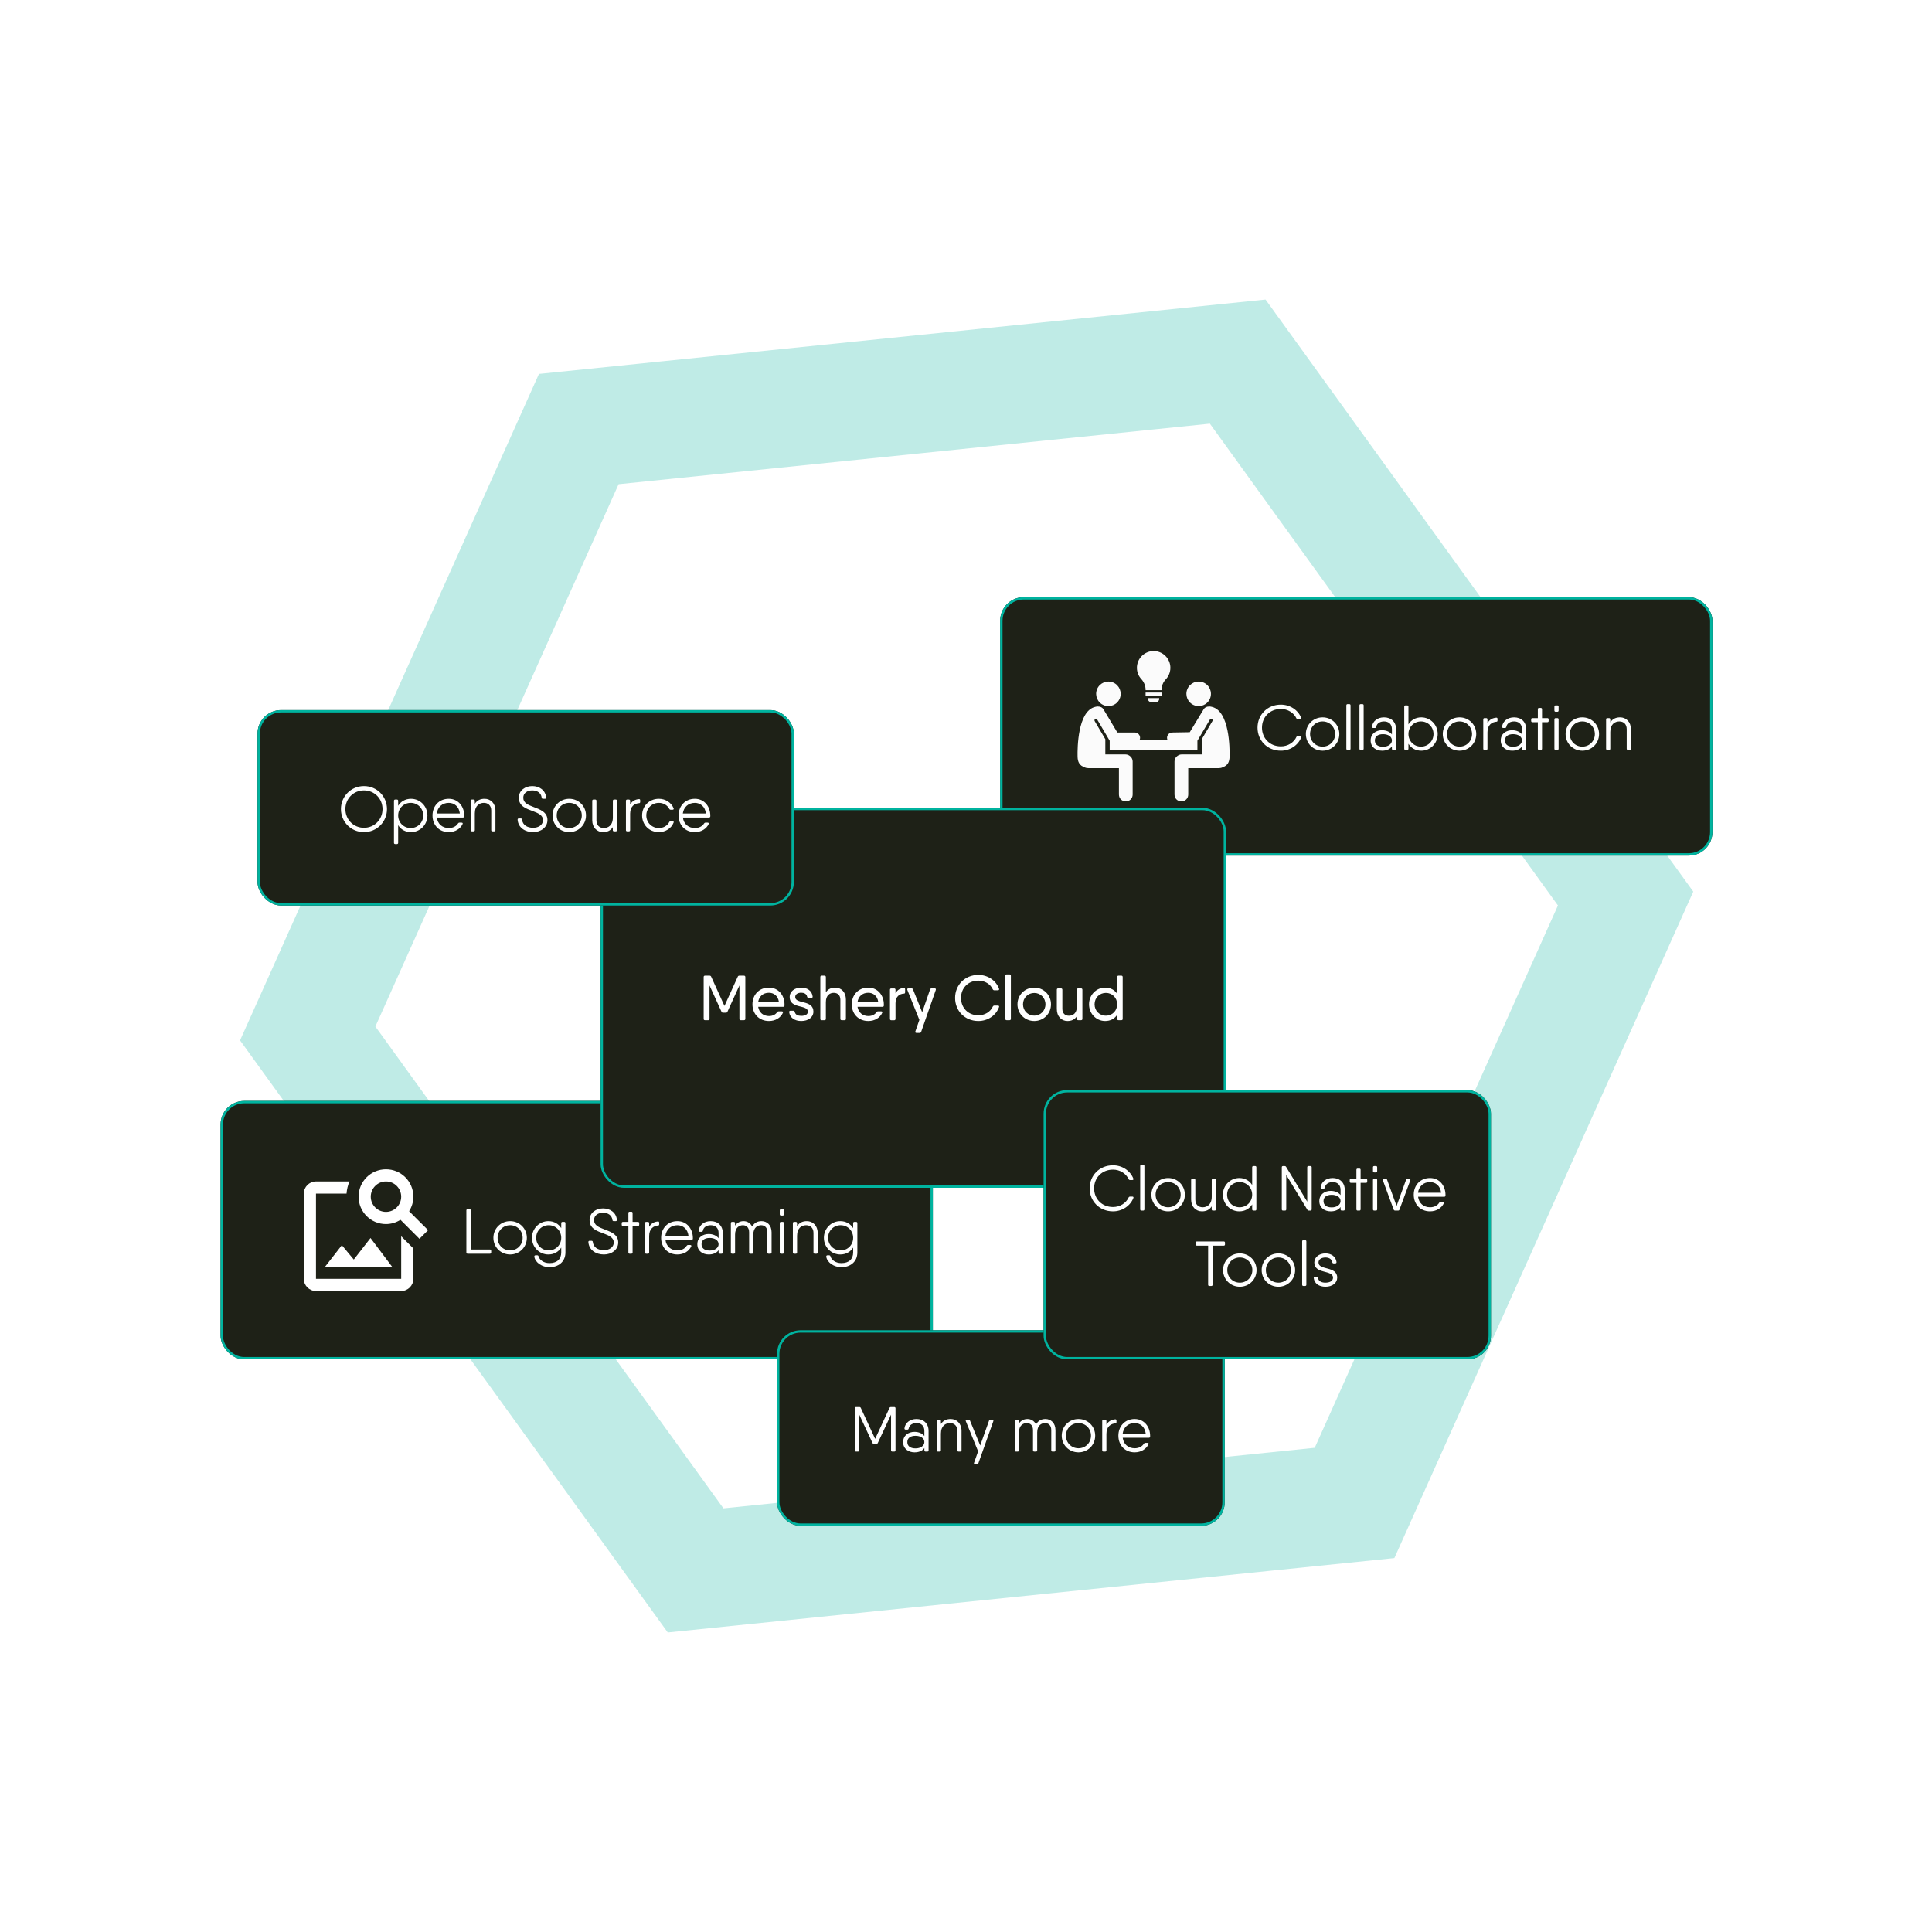 <svg width="90%" height="90%" viewBox="0 0 820 820" fill="none" xmlns="http://www.w3.org/2000/svg">
<path opacity="0.25" d="M574.911 637.893L295.234 666.521L130.603 438.628L245.65 182.107L525.326 153.479L689.957 381.372L574.911 637.893Z" stroke="#00B39F" stroke-width="50"/>
<g filter="url(#filter0_d_13914_17955)">
<rect x="424.503" y="249.453" width="302.302" height="109.677" rx="10" fill="#1E2117"/>
<path d="M514.352 296.016C514.249 295.964 513.965 295.964 513.862 295.912C513.759 295.861 513.372 295.861 513.192 295.861C512.083 295.861 511.284 296.299 510.846 297.073L504.968 306.766L497.568 306.895C496.357 306.895 495.325 307.875 495.325 309.138C495.325 309.473 495.403 309.783 495.532 310.066H483.672C483.801 309.783 483.879 309.473 483.879 309.138C483.879 307.875 482.847 306.895 481.636 306.895H474.236L468.358 297.073C467.92 296.299 467.095 295.861 466.012 295.861C465.858 295.861 465.471 295.861 465.342 295.912C465.239 295.964 464.955 295.964 464.852 296.016C457.324 297.743 457.298 313.805 457.35 316.873C457.35 319.683 458.329 320.92 460.366 321.694C460.856 321.926 461.475 322.029 461.965 322.029H474.907V333.218C474.907 334.868 476.17 336.131 477.82 336.131C479.47 336.131 480.733 334.868 480.733 333.218V319.219C480.733 318.445 480.398 317.62 479.857 317.13C479.264 316.537 478.49 316.202 477.768 316.202H469.132V309.731L464.646 302.1C464.414 301.765 464.543 301.378 464.8 301.223C465.136 300.991 465.522 301.12 465.677 301.378L470.885 310.221C470.911 310.273 470.962 310.324 470.988 310.401V314.449H508.216V310.401C508.268 310.35 508.293 310.298 508.319 310.221L513.527 301.378C513.682 301.094 514.068 300.991 514.404 301.223C514.687 301.378 514.79 301.765 514.558 302.1L510.072 309.731V316.202H501.461C500.74 316.202 499.992 316.537 499.373 317.13C498.832 317.62 498.497 318.445 498.497 319.219V333.218C498.497 334.868 499.76 336.131 501.41 336.131C503.06 336.131 504.323 334.868 504.323 333.218V322.029H517.265C517.755 322.029 518.374 321.926 518.864 321.694C520.9 320.92 521.88 319.683 521.88 316.873C521.932 313.83 521.906 297.743 514.352 296.016Z" fill="#FBFBFB"/>
<path d="M513.566 292.475C514.667 289.818 513.405 286.772 510.748 285.671C508.09 284.57 505.044 285.832 503.943 288.489C502.842 291.147 504.104 294.193 506.762 295.294C509.419 296.395 512.465 295.133 513.566 292.475Z" fill="#FBFBFB"/>
<path d="M475.256 292.478C476.356 289.82 475.094 286.774 472.437 285.673C469.78 284.573 466.733 285.834 465.633 288.492C464.532 291.149 465.794 294.196 468.451 295.296C471.108 296.397 474.155 295.135 475.256 292.478Z" fill="#FBFBFB"/>
<path d="M486.225 288.771V288.926H489.112H490.118H493.005V288.771C493.005 287.121 493.65 285.523 494.81 284.311C495.996 283.048 496.743 281.32 496.743 279.438C496.743 275.468 493.469 272.245 489.473 272.323C485.58 272.426 482.486 275.674 482.538 279.541C482.564 281.372 483.286 283.048 484.472 284.285C485.554 285.523 486.225 287.095 486.225 288.771Z" fill="#FBFBFB"/>
<path d="M493.005 289.931H486.225V291.272H493.005V289.931Z" fill="#FBFBFB"/>
<path d="M488.597 294.005H490.633C491.381 294.005 492 293.386 492 292.638V292.303H487.256V292.638C487.23 293.386 487.849 294.005 488.597 294.005Z" fill="#FBFBFB"/>
<path d="M543.643 314.616C547.585 314.616 550.987 312.294 552.31 308.919C552.445 308.595 552.229 308.352 551.851 308.352H550.906C550.609 308.352 550.393 308.487 550.258 308.757C549.151 311.16 546.586 312.78 543.643 312.78C538.864 312.78 535.624 309.243 535.624 304.842C535.624 300.441 538.864 296.904 543.643 296.904C546.586 296.904 549.151 298.524 550.258 300.927C550.393 301.197 550.609 301.332 550.906 301.332H551.851C552.229 301.332 552.418 301.089 552.283 300.711C550.96 297.363 547.558 295.068 543.643 295.068C537.838 295.068 533.734 299.442 533.734 304.842C533.734 310.242 537.838 314.616 543.643 314.616ZM561.348 314.616C565.29 314.616 568.449 311.538 568.449 307.542C568.449 303.546 565.29 300.468 561.348 300.468C557.406 300.468 554.247 303.546 554.247 307.542C554.247 311.538 557.406 314.616 561.348 314.616ZM561.348 312.888C558.351 312.888 556.029 310.539 556.029 307.542C556.029 304.545 558.351 302.196 561.348 302.196C564.345 302.196 566.667 304.545 566.667 307.542C566.667 310.539 564.345 312.888 561.348 312.888ZM571.971 314.292H572.673C573.024 314.292 573.213 314.103 573.213 313.752V295.392C573.213 295.041 573.024 294.852 572.673 294.852H571.971C571.62 294.852 571.431 295.041 571.431 295.392V313.752C571.431 314.103 571.62 314.292 571.971 314.292ZM577.535 314.292H578.237C578.588 314.292 578.777 314.103 578.777 313.752V295.392C578.777 295.041 578.588 294.852 578.237 294.852H577.535C577.184 294.852 576.995 295.041 576.995 295.392V313.752C576.995 314.103 577.184 314.292 577.535 314.292ZM587.418 300.468C584.61 300.468 582.612 302.115 582.315 304.41C582.288 304.788 582.504 304.977 582.855 304.977H583.557C583.881 304.977 584.043 304.788 584.124 304.464C584.394 302.925 585.852 302.196 587.418 302.196C589.146 302.196 590.766 303.087 590.766 305.517V307.704C589.848 306.543 588.282 305.922 586.581 305.922C584.097 305.922 581.748 307.353 581.748 310.269C581.748 313.185 584.097 314.616 586.581 314.616C588.282 314.616 589.848 314.103 590.766 312.78V313.752C590.766 314.103 590.955 314.292 591.306 314.292H592.008C592.359 314.292 592.548 314.103 592.548 313.752V305.517C592.548 302.385 590.442 300.468 587.418 300.468ZM587.013 312.942C584.61 312.942 583.53 311.808 583.53 310.269C583.53 308.73 584.61 307.596 587.013 307.596C589.173 307.596 590.766 308.622 590.766 310.269C590.766 311.808 589.173 312.942 587.013 312.942ZM603.241 300.468C600.811 300.468 598.894 301.629 597.787 303.438V295.932C597.787 295.581 597.598 295.392 597.247 295.392H596.545C596.194 295.392 596.005 295.581 596.005 295.932V313.752C596.005 314.103 596.194 314.292 596.545 314.292H597.247C597.598 314.292 597.787 314.103 597.787 313.752V311.673C598.894 313.482 600.811 314.616 603.241 314.616C607.048 314.616 610.207 311.538 610.207 307.542C610.207 303.546 607.048 300.468 603.241 300.468ZM603.106 312.888C600.109 312.888 597.787 310.539 597.787 307.542C597.787 304.545 600.109 302.196 603.106 302.196C606.103 302.196 608.425 304.545 608.425 307.542C608.425 310.539 606.103 312.888 603.106 312.888ZM619.462 314.616C623.404 314.616 626.563 311.538 626.563 307.542C626.563 303.546 623.404 300.468 619.462 300.468C615.52 300.468 612.361 303.546 612.361 307.542C612.361 311.538 615.52 314.616 619.462 314.616ZM619.462 312.888C616.465 312.888 614.143 310.539 614.143 307.542C614.143 304.545 616.465 302.196 619.462 302.196C622.459 302.196 624.781 304.545 624.781 307.542C624.781 310.539 622.459 312.888 619.462 312.888ZM635.053 300.603C633.568 300.738 632.245 301.332 631.327 302.871V301.332C631.327 300.981 631.138 300.792 630.787 300.792H630.085C629.734 300.792 629.545 300.981 629.545 301.332V313.752C629.545 314.103 629.734 314.292 630.085 314.292H630.787C631.138 314.292 631.327 314.103 631.327 313.752V306.786C631.327 303.627 633.217 302.439 635.242 302.304C635.458 302.304 635.593 302.088 635.593 301.764V301.116C635.593 300.765 635.404 300.576 635.053 300.603ZM642.631 300.468C639.823 300.468 637.825 302.115 637.528 304.41C637.501 304.788 637.717 304.977 638.068 304.977H638.77C639.094 304.977 639.256 304.788 639.337 304.464C639.607 302.925 641.065 302.196 642.631 302.196C644.359 302.196 645.979 303.087 645.979 305.517V307.704C645.061 306.543 643.495 305.922 641.794 305.922C639.31 305.922 636.961 307.353 636.961 310.269C636.961 313.185 639.31 314.616 641.794 314.616C643.495 314.616 645.061 314.103 645.979 312.78V313.752C645.979 314.103 646.168 314.292 646.519 314.292H647.221C647.572 314.292 647.761 314.103 647.761 313.752V305.517C647.761 302.385 645.655 300.468 642.631 300.468ZM642.226 312.942C639.823 312.942 638.743 311.808 638.743 310.269C638.743 308.73 639.823 307.596 642.226 307.596C644.386 307.596 645.979 308.622 645.979 310.269C645.979 311.808 644.386 312.942 642.226 312.942ZM656.753 300.792H654.485V297.012C654.485 296.661 654.296 296.472 653.945 296.472H653.243C652.892 296.472 652.703 296.661 652.703 297.012V300.792H650.408C650.057 300.792 649.868 300.981 649.868 301.332V301.98C649.868 302.331 650.057 302.52 650.408 302.52H652.703V313.752C652.703 314.103 652.892 314.292 653.243 314.292H653.945C654.296 314.292 654.485 314.103 654.485 313.752V302.52H656.753C657.104 302.52 657.293 302.331 657.293 301.98V301.332C657.293 300.981 657.104 300.792 656.753 300.792ZM660.275 298.092H660.977C661.328 298.092 661.517 297.903 661.517 297.552V295.932C661.517 295.581 661.328 295.392 660.977 295.392H660.275C659.924 295.392 659.735 295.581 659.735 295.932V297.552C659.735 297.903 659.924 298.092 660.275 298.092ZM660.275 314.292H660.977C661.328 314.292 661.517 314.103 661.517 313.752V301.332C661.517 300.981 661.328 300.792 660.977 300.792H660.275C659.924 300.792 659.735 300.981 659.735 301.332V313.752C659.735 314.103 659.924 314.292 660.275 314.292ZM671.589 314.616C675.531 314.616 678.69 311.538 678.69 307.542C678.69 303.546 675.531 300.468 671.589 300.468C667.647 300.468 664.488 303.546 664.488 307.542C664.488 311.538 667.647 314.616 671.589 314.616ZM671.589 312.888C668.592 312.888 666.27 310.539 666.27 307.542C666.27 304.545 668.592 302.196 671.589 302.196C674.586 302.196 676.908 304.545 676.908 307.542C676.908 310.539 674.586 312.888 671.589 312.888ZM687.612 300.468C685.965 300.468 684.507 300.981 683.454 302.601V301.332C683.454 300.981 683.265 300.792 682.914 300.792H682.212C681.861 300.792 681.672 300.981 681.672 301.332V313.752C681.672 314.103 681.861 314.292 682.212 314.292H682.914C683.265 314.292 683.454 314.103 683.454 313.752V306.678C683.454 303.33 685.452 302.196 687.288 302.196C689.097 302.196 690.42 303.33 690.42 305.463V313.752C690.42 314.103 690.609 314.292 690.96 314.292H691.662C692.013 314.292 692.202 314.103 692.202 313.752V305.463C692.202 302.358 690.123 300.468 687.612 300.468Z" fill="white"/>
<rect x="425.003" y="249.953" width="301.302" height="108.677" rx="9.5" stroke="#00B39F"/>
</g>
<g filter="url(#filter1_d_13914_17955)">
<rect x="93.629" y="463.276" width="302.302" height="109.677" rx="10" fill="#1E2117"/>
<g clip-path="url(#clip0_13914_17955)">
<path d="M170.28 520.698V538.781H134.114V502.615H147.082C147.211 500.781 147.65 499.05 148.322 497.448H134.114C131.272 497.448 128.947 499.773 128.947 502.615V538.781C128.947 541.623 131.272 543.948 134.114 543.948H170.28C173.122 543.948 175.447 541.623 175.447 538.781V525.865L170.28 520.698ZM166.405 533.615H137.989L145.093 524.496L150.156 530.592L157.26 521.447L166.405 533.615ZM173.639 510.081C174.775 508.272 175.447 506.18 175.447 503.906C175.447 497.474 170.255 492.281 163.822 492.281C157.39 492.281 152.197 497.474 152.197 503.906C152.197 510.339 157.39 515.531 163.796 515.531C166.07 515.531 168.188 514.86 169.97 513.723L178.03 521.783L181.699 518.115L173.639 510.081ZM163.822 510.365C160.257 510.365 157.364 507.471 157.364 503.906C157.364 500.341 160.257 497.448 163.822 497.448C167.387 497.448 170.28 500.341 170.28 503.906C170.28 507.471 167.387 510.365 163.822 510.365Z" fill="white"/>
</g>
<path d="M207.93 526.333H199.83V509.755C199.83 509.404 199.641 509.215 199.29 509.215H198.48C198.129 509.215 197.94 509.404 197.94 509.755V527.575C197.94 527.926 198.129 528.115 198.48 528.115H199.02H207.93C208.281 528.115 208.47 527.926 208.47 527.575V526.873C208.47 526.522 208.281 526.333 207.93 526.333ZM216.512 528.439C220.454 528.439 223.613 525.361 223.613 521.365C223.613 517.369 220.454 514.291 216.512 514.291C212.57 514.291 209.411 517.369 209.411 521.365C209.411 525.361 212.57 528.439 216.512 528.439ZM216.512 526.711C213.515 526.711 211.193 524.362 211.193 521.365C211.193 518.368 213.515 516.019 216.512 516.019C219.509 516.019 221.831 518.368 221.831 521.365C221.831 524.362 219.509 526.711 216.512 526.711ZM239.447 514.615H238.745C238.394 514.615 238.205 514.804 238.205 515.155V517.261C237.071 515.452 235.154 514.291 232.751 514.291C228.944 514.291 225.785 517.369 225.785 521.365C225.785 525.361 228.944 528.439 232.751 528.439C235.154 528.439 237.071 527.305 238.205 525.496V527.575C238.205 530.329 236.477 532.111 233.21 532.111C230.591 532.111 228.944 530.599 228.593 529.276C228.512 528.952 228.35 528.79 228.026 528.79H227.324C226.973 528.79 226.757 528.979 226.784 529.357C227.162 531.922 230.132 533.839 233.21 533.839C236.828 533.839 239.987 531.679 239.987 527.575V515.155C239.987 514.804 239.798 514.615 239.447 514.615ZM232.886 526.711C229.889 526.711 227.567 524.362 227.567 521.365C227.567 518.368 229.889 516.019 232.886 516.019C235.883 516.019 238.205 518.368 238.205 521.365C238.205 524.362 235.883 526.711 232.886 526.711ZM256.315 528.439C259.501 528.439 262.39 526.495 262.39 523.336C262.39 519.853 259.15 518.8 256.288 517.693C254.02 516.829 252.13 515.992 252.13 513.832C252.13 511.834 253.858 510.727 255.937 510.727C258.043 510.727 259.69 511.78 259.933 513.778C259.96 514.102 260.149 514.291 260.473 514.291H261.31C261.661 514.291 261.85 514.102 261.823 513.724C261.553 510.619 258.934 508.891 255.937 508.891C252.994 508.891 250.24 510.7 250.24 513.832C250.24 517.504 253.399 518.476 256.261 519.556C258.502 520.393 260.5 521.284 260.5 523.336C260.5 525.361 258.637 526.603 256.315 526.603C253.777 526.603 251.887 525.415 251.617 523.174C251.59 522.823 251.401 522.634 251.077 522.634H250.24C249.889 522.634 249.7 522.823 249.727 523.201C249.997 526.576 252.913 528.439 256.315 528.439ZM270.758 514.615H268.49V510.835C268.49 510.484 268.301 510.295 267.95 510.295H267.248C266.897 510.295 266.708 510.484 266.708 510.835V514.615H264.413C264.062 514.615 263.873 514.804 263.873 515.155V515.803C263.873 516.154 264.062 516.343 264.413 516.343H266.708V527.575C266.708 527.926 266.897 528.115 267.248 528.115H267.95C268.301 528.115 268.49 527.926 268.49 527.575V516.343H270.758C271.109 516.343 271.298 516.154 271.298 515.803V515.155C271.298 514.804 271.109 514.615 270.758 514.615ZM279.248 514.426C277.763 514.561 276.44 515.155 275.522 516.694V515.155C275.522 514.804 275.333 514.615 274.982 514.615H274.28C273.929 514.615 273.74 514.804 273.74 515.155V527.575C273.74 527.926 273.929 528.115 274.28 528.115H274.982C275.333 528.115 275.522 527.926 275.522 527.575V520.609C275.522 517.45 277.412 516.262 279.437 516.127C279.653 516.127 279.788 515.911 279.788 515.587V514.939C279.788 514.588 279.599 514.399 279.248 514.426ZM287.515 514.291C283.33 514.291 280.603 517.396 280.603 521.365C280.603 525.442 283.384 528.439 287.515 528.439C290.269 528.439 292.483 527.008 293.401 524.956C293.536 524.632 293.32 524.416 292.915 524.416H292.051C291.754 524.416 291.565 524.551 291.403 524.794C290.728 525.901 289.351 526.711 287.542 526.711C284.788 526.711 282.79 525.01 282.439 522.256H292.24H293.509C293.833 522.256 294.049 522.094 294.076 521.743V521.419C294.076 517.72 291.646 514.291 287.515 514.291ZM287.515 516.019C289.81 516.019 291.889 517.558 292.213 520.528H282.412C282.763 517.909 284.653 516.019 287.515 516.019ZM301.645 514.291C298.837 514.291 296.839 515.938 296.542 518.233C296.515 518.611 296.731 518.8 297.082 518.8H297.784C298.108 518.8 298.27 518.611 298.351 518.287C298.621 516.748 300.079 516.019 301.645 516.019C303.373 516.019 304.993 516.91 304.993 519.34V521.527C304.075 520.366 302.509 519.745 300.808 519.745C298.324 519.745 295.975 521.176 295.975 524.092C295.975 527.008 298.324 528.439 300.808 528.439C302.509 528.439 304.075 527.926 304.993 526.603V527.575C304.993 527.926 305.182 528.115 305.533 528.115H306.235C306.586 528.115 306.775 527.926 306.775 527.575V519.34C306.775 516.208 304.669 514.291 301.645 514.291ZM301.24 526.765C298.837 526.765 297.757 525.631 297.757 524.092C297.757 522.553 298.837 521.419 301.24 521.419C303.4 521.419 304.993 522.445 304.993 524.092C304.993 525.631 303.4 526.765 301.24 526.765ZM323.246 514.291C321.734 514.291 320.276 514.804 319.223 516.586C318.494 515.074 317.09 514.291 315.605 514.291C314.336 514.291 313.013 514.75 311.987 516.181V515.155C311.987 514.804 311.798 514.615 311.447 514.615H310.745C310.394 514.615 310.205 514.804 310.205 515.155V527.575C310.205 527.926 310.394 528.115 310.745 528.115H311.447C311.798 528.115 311.987 527.926 311.987 527.575V519.961C311.987 516.883 313.931 516.019 315.281 516.019C316.712 516.019 317.954 516.883 317.954 519.016V527.575C317.954 527.926 318.143 528.115 318.494 528.115H319.196C319.547 528.115 319.736 527.926 319.736 527.575V519.961C319.736 516.883 321.68 516.019 323.03 516.019C324.461 516.019 325.703 516.883 325.703 519.016V527.575C325.703 527.926 325.892 528.115 326.243 528.115H326.945C327.296 528.115 327.485 527.926 327.485 527.575V519.016C327.485 515.911 325.487 514.291 323.219 514.291H323.246ZM331.497 511.915H332.199C332.55 511.915 332.739 511.726 332.739 511.375V509.755C332.739 509.404 332.55 509.215 332.199 509.215H331.497C331.146 509.215 330.957 509.404 330.957 509.755V511.375C330.957 511.726 331.146 511.915 331.497 511.915ZM331.497 528.115H332.199C332.55 528.115 332.739 527.926 332.739 527.575V515.155C332.739 514.804 332.55 514.615 332.199 514.615H331.497C331.146 514.615 330.957 514.804 330.957 515.155V527.575C330.957 527.926 331.146 528.115 331.497 528.115ZM342.46 514.291C340.813 514.291 339.355 514.804 338.302 516.424V515.155C338.302 514.804 338.113 514.615 337.762 514.615H337.06C336.709 514.615 336.52 514.804 336.52 515.155V527.575C336.52 527.926 336.709 528.115 337.06 528.115H337.762C338.113 528.115 338.302 527.926 338.302 527.575V520.501C338.302 517.153 340.3 516.019 342.136 516.019C343.945 516.019 345.268 517.153 345.268 519.286V527.575C345.268 527.926 345.457 528.115 345.808 528.115H346.51C346.861 528.115 347.05 527.926 347.05 527.575V519.286C347.05 516.181 344.971 514.291 342.46 514.291ZM363.347 514.615H362.645C362.294 514.615 362.105 514.804 362.105 515.155V517.261C360.971 515.452 359.054 514.291 356.651 514.291C352.844 514.291 349.685 517.369 349.685 521.365C349.685 525.361 352.844 528.439 356.651 528.439C359.054 528.439 360.971 527.305 362.105 525.496V527.575C362.105 530.329 360.377 532.111 357.11 532.111C354.491 532.111 352.844 530.599 352.493 529.276C352.412 528.952 352.25 528.79 351.926 528.79H351.224C350.873 528.79 350.657 528.979 350.684 529.357C351.062 531.922 354.032 533.839 357.11 533.839C360.728 533.839 363.887 531.679 363.887 527.575V515.155C363.887 514.804 363.698 514.615 363.347 514.615ZM356.786 526.711C353.789 526.711 351.467 524.362 351.467 521.365C351.467 518.368 353.789 516.019 356.786 516.019C359.783 516.019 362.105 518.368 362.105 521.365C362.105 524.362 359.783 526.711 356.786 526.711Z" fill="white"/>
<rect x="94.129" y="463.776" width="301.302" height="108.677" rx="9.5" stroke="#00B39F"/>
</g>
<g filter="url(#filter2_d_13914_17955)">
<rect x="254.919" y="338.854" width="265.436" height="161.289" rx="10" fill="#1E2117"/>
<path d="M315.752 410.098H314.969H313.808C313.484 410.098 313.268 410.233 313.133 410.53L307.49 422.95L301.847 410.53C301.712 410.233 301.496 410.098 301.172 410.098H300.578H299.228C298.85 410.098 298.661 410.314 298.661 410.692V428.431C298.661 428.809 298.85 428.998 299.228 428.998H300.578C300.956 428.998 301.145 428.809 301.145 428.431V414.256L306.221 425.38C306.356 425.704 306.572 425.812 306.869 425.812H308.111C308.435 425.812 308.624 425.704 308.759 425.38L313.835 414.256V428.431C313.835 428.809 314.051 428.998 314.402 428.998H315.752C316.13 428.998 316.346 428.809 316.346 428.431V410.692C316.346 410.314 316.13 410.098 315.752 410.098ZM326.355 415.174C322.143 415.174 319.362 418.279 319.362 422.248C319.362 426.325 322.17 429.349 326.382 429.349C329.136 429.349 331.35 427.972 332.295 425.839C332.457 425.488 332.241 425.245 331.809 425.245H330.513C330.189 425.245 330 425.38 329.811 425.623C329.19 426.568 327.975 427.243 326.409 427.243C324.033 427.243 322.197 425.812 321.792 423.328H330.594H332.349C332.7 423.328 332.943 423.166 332.97 422.788C332.97 422.626 332.97 422.464 332.97 422.302C332.97 418.495 330.432 415.174 326.355 415.174ZM321.792 421.276C322.143 418.927 323.844 417.361 326.355 417.361C328.38 417.361 330.243 418.63 330.594 421.276H321.792ZM337.514 419.17C337.514 417.901 338.756 417.334 340.079 417.334C341.213 417.334 342.32 417.793 342.563 419.008C342.671 419.359 342.833 419.548 343.157 419.548H344.345C344.723 419.548 344.966 419.359 344.912 418.954C344.642 416.524 342.617 415.174 340.079 415.174C337.325 415.174 335.165 416.74 335.165 419.17C335.165 424.273 342.887 422.275 342.887 425.353C342.887 426.622 341.645 427.162 340.079 427.162C338.729 427.162 337.568 426.73 337.325 425.488C337.217 425.164 337.055 424.975 336.704 424.975H335.516C335.165 424.975 334.922 425.164 334.949 425.569C335.246 427.972 337.298 429.349 340.079 429.349C343.076 429.349 345.236 427.783 345.236 425.353C345.236 420.25 337.514 422.248 337.514 419.17ZM354.518 415.174C352.871 415.174 351.494 415.714 350.522 417.172V410.692C350.522 410.314 350.306 410.098 349.955 410.098H348.74C348.362 410.098 348.173 410.314 348.173 410.692V428.431C348.173 428.809 348.362 428.998 348.74 428.998H349.955C350.306 428.998 350.522 428.809 350.522 428.431V421.33C350.522 418.414 352.196 417.388 353.897 417.388C355.49 417.388 356.678 418.387 356.678 420.331V428.431C356.678 428.809 356.894 428.998 357.272 428.998H358.46C358.838 428.998 359.027 428.809 359.027 428.431V420.25C359.027 417.064 357.029 415.174 354.518 415.174ZM368.516 415.174C364.304 415.174 361.523 418.279 361.523 422.248C361.523 426.325 364.331 429.349 368.543 429.349C371.297 429.349 373.511 427.972 374.456 425.839C374.618 425.488 374.402 425.245 373.97 425.245H372.674C372.35 425.245 372.161 425.38 371.972 425.623C371.351 426.568 370.136 427.243 368.57 427.243C366.194 427.243 364.358 425.812 363.953 423.328H372.755H374.51C374.861 423.328 375.104 423.166 375.131 422.788C375.131 422.626 375.131 422.464 375.131 422.302C375.131 418.495 372.593 415.174 368.516 415.174ZM363.953 421.276C364.304 418.927 366.005 417.361 368.516 417.361C370.541 417.361 372.404 418.63 372.755 421.276H363.953ZM383.563 415.309C382.159 415.444 380.89 416.065 380.08 417.55V416.092C380.08 415.714 379.864 415.525 379.513 415.525H378.298C377.92 415.525 377.731 415.714 377.731 416.092V428.431C377.731 428.809 377.92 429.025 378.298 429.025H379.513C379.864 429.025 380.08 428.809 380.08 428.431V421.789C380.08 418.873 381.862 417.793 383.752 417.712C383.995 417.712 384.157 417.496 384.157 417.145V415.876C384.157 415.498 383.941 415.282 383.563 415.309ZM394.748 415.984L391.4 425.623L387.512 415.957C387.404 415.633 387.161 415.498 386.864 415.498H385.568C385.136 415.498 384.947 415.768 385.109 416.173L390.212 428.863L388.511 433.75C388.376 434.155 388.565 434.398 388.97 434.398H390.293C390.617 434.398 390.86 434.263 390.968 433.939L397.178 416.173C397.313 415.768 397.124 415.498 396.719 415.498H395.396C395.072 415.498 394.856 415.66 394.748 415.984ZM415.254 429.349C419.304 429.349 422.787 426.919 424.029 423.409C424.164 423.058 423.948 422.788 423.543 422.788H422.031C421.734 422.788 421.518 422.95 421.356 423.247C420.357 425.461 417.981 426.919 415.254 426.919C410.853 426.919 407.883 423.706 407.883 419.548C407.883 415.417 410.853 412.204 415.254 412.204C417.981 412.204 420.357 413.662 421.356 415.876C421.518 416.173 421.734 416.308 422.031 416.308H423.543C423.948 416.308 424.137 416.065 424.029 415.66C422.76 412.177 419.277 409.774 415.254 409.774C409.476 409.774 405.372 414.121 405.372 419.548C405.372 425.002 409.476 429.349 415.254 429.349ZM427.262 428.998H428.477C428.828 428.998 429.044 428.809 429.044 428.431V410.152C429.044 409.774 428.828 409.558 428.477 409.558H427.262C426.884 409.558 426.695 409.774 426.695 410.152V428.431C426.695 428.809 426.884 428.998 427.262 428.998ZM438.972 429.349C442.914 429.349 446.073 426.271 446.073 422.248C446.073 418.252 442.914 415.174 438.972 415.174C435.003 415.174 431.844 418.252 431.844 422.248C431.844 426.271 435.003 429.349 438.972 429.349ZM438.972 427.054C436.272 427.054 434.193 424.975 434.193 422.248C434.193 419.521 436.272 417.442 438.972 417.442C441.645 417.442 443.724 419.521 443.724 422.248C443.724 424.975 441.645 427.054 438.972 427.054ZM458.833 415.498H457.618C457.267 415.498 457.051 415.714 457.051 416.092V423.193C457.051 426.109 455.377 427.108 453.676 427.108C452.083 427.108 450.895 426.109 450.895 424.192V416.092C450.895 415.714 450.679 415.498 450.301 415.498H449.113C448.735 415.498 448.546 415.714 448.546 416.092V424.273C448.546 427.432 450.544 429.349 453.055 429.349C454.675 429.349 456.079 428.809 457.051 427.351V428.431C457.051 428.809 457.24 428.998 457.618 428.998H458.833C459.184 428.998 459.4 428.809 459.4 428.431V416.092C459.4 415.714 459.184 415.498 458.833 415.498ZM475.935 410.098H474.72C474.369 410.098 474.153 410.314 474.153 410.692V417.793C473.073 416.173 471.345 415.174 469.05 415.174C465.324 415.174 462.219 418.252 462.219 422.248C462.219 426.271 465.324 429.349 469.05 429.349C471.345 429.349 473.073 428.35 474.153 426.73V428.431C474.153 428.809 474.369 428.998 474.72 428.998H475.935C476.313 428.998 476.502 428.809 476.502 428.431V410.692C476.502 410.314 476.313 410.098 475.935 410.098ZM469.374 427.081C466.647 427.081 464.568 425.002 464.568 422.248C464.568 419.494 466.647 417.415 469.374 417.415C472.074 417.415 474.153 419.494 474.153 422.248C474.153 425.002 472.074 427.081 469.374 427.081Z" fill="white"/>
<rect x="255.419" y="339.354" width="264.436" height="160.289" rx="9.5" stroke="#00B39F"/>
</g>
<g filter="url(#filter3_d_13914_17955)">
<rect x="329.805" y="560.596" width="190" height="83" rx="10" fill="#1E2117"/>
<path d="M379.54 593.196H378.973H378.136C377.839 593.196 377.65 593.304 377.515 593.601L371.44 606.696L365.365 593.601C365.23 593.304 365.041 593.196 364.744 593.196H364.15H363.34C362.989 593.196 362.8 593.385 362.8 593.736V611.556C362.8 611.907 362.989 612.096 363.34 612.096H364.15C364.501 612.096 364.69 611.907 364.69 611.556V596.409L370.306 608.424C370.441 608.721 370.63 608.829 370.927 608.829H371.953C372.25 608.829 372.439 608.721 372.574 608.424L378.19 596.409V611.556C378.19 611.907 378.379 612.096 378.73 612.096H379.54C379.891 612.096 380.08 611.907 380.08 611.556V593.736C380.08 593.385 379.891 593.196 379.54 593.196ZM388.985 598.272C386.177 598.272 384.179 599.919 383.882 602.214C383.855 602.592 384.071 602.781 384.422 602.781H385.124C385.448 602.781 385.61 602.592 385.691 602.268C385.961 600.729 387.419 600 388.985 600C390.713 600 392.333 600.891 392.333 603.321V605.508C391.415 604.347 389.849 603.726 388.148 603.726C385.664 603.726 383.315 605.157 383.315 608.073C383.315 610.989 385.664 612.42 388.148 612.42C389.849 612.42 391.415 611.907 392.333 610.584V611.556C392.333 611.907 392.522 612.096 392.873 612.096H393.575C393.926 612.096 394.115 611.907 394.115 611.556V603.321C394.115 600.189 392.009 598.272 388.985 598.272ZM388.58 610.746C386.177 610.746 385.097 609.612 385.097 608.073C385.097 606.534 386.177 605.4 388.58 605.4C390.74 605.4 392.333 606.426 392.333 608.073C392.333 609.612 390.74 610.746 388.58 610.746ZM403.512 598.272C401.865 598.272 400.407 598.785 399.354 600.405V599.136C399.354 598.785 399.165 598.596 398.814 598.596H398.112C397.761 598.596 397.572 598.785 397.572 599.136V611.556C397.572 611.907 397.761 612.096 398.112 612.096H398.814C399.165 612.096 399.354 611.907 399.354 611.556V604.482C399.354 601.134 401.352 600 403.188 600C404.997 600 406.32 601.134 406.32 603.267V611.556C406.32 611.907 406.509 612.096 406.86 612.096H407.562C407.913 612.096 408.102 611.907 408.102 611.556V603.267C408.102 600.162 406.023 598.272 403.512 598.272ZM419.761 599.028L416.035 609.504L411.715 599.001C411.607 598.704 411.391 598.596 411.094 598.596H410.338C409.933 598.596 409.771 598.839 409.933 599.217L415.144 611.988L413.416 616.875C413.281 617.253 413.47 617.496 413.848 617.496H414.631C414.928 617.496 415.144 617.361 415.252 617.064L421.597 599.217C421.732 598.839 421.543 598.596 421.165 598.596H420.382C420.085 598.596 419.869 598.731 419.761 599.028ZM443.73 598.272C442.218 598.272 440.76 598.785 439.707 600.567C438.978 599.055 437.574 598.272 436.089 598.272C434.82 598.272 433.497 598.731 432.471 600.162V599.136C432.471 598.785 432.282 598.596 431.931 598.596H431.229C430.878 598.596 430.689 598.785 430.689 599.136V611.556C430.689 611.907 430.878 612.096 431.229 612.096H431.931C432.282 612.096 432.471 611.907 432.471 611.556V603.942C432.471 600.864 434.415 600 435.765 600C437.196 600 438.438 600.864 438.438 602.997V611.556C438.438 611.907 438.627 612.096 438.978 612.096H439.68C440.031 612.096 440.22 611.907 440.22 611.556V603.942C440.22 600.864 442.164 600 443.514 600C444.945 600 446.187 600.864 446.187 602.997V611.556C446.187 611.907 446.376 612.096 446.727 612.096H447.429C447.78 612.096 447.969 611.907 447.969 611.556V602.997C447.969 599.892 445.971 598.272 443.703 598.272H443.73ZM457.731 612.42C461.673 612.42 464.832 609.342 464.832 605.346C464.832 601.35 461.673 598.272 457.731 598.272C453.789 598.272 450.63 601.35 450.63 605.346C450.63 609.342 453.789 612.42 457.731 612.42ZM457.731 610.692C454.734 610.692 452.412 608.343 452.412 605.346C452.412 602.349 454.734 600 457.731 600C460.728 600 463.05 602.349 463.05 605.346C463.05 608.343 460.728 610.692 457.731 610.692ZM473.322 598.407C471.837 598.542 470.514 599.136 469.596 600.675V599.136C469.596 598.785 469.407 598.596 469.056 598.596H468.354C468.003 598.596 467.814 598.785 467.814 599.136V611.556C467.814 611.907 468.003 612.096 468.354 612.096H469.056C469.407 612.096 469.596 611.907 469.596 611.556V604.59C469.596 601.431 471.486 600.243 473.511 600.108C473.727 600.108 473.862 599.892 473.862 599.568V598.92C473.862 598.569 473.673 598.38 473.322 598.407ZM481.589 598.272C477.404 598.272 474.677 601.377 474.677 605.346C474.677 609.423 477.458 612.42 481.589 612.42C484.343 612.42 486.557 610.989 487.475 608.937C487.61 608.613 487.394 608.397 486.989 608.397H486.125C485.828 608.397 485.639 608.532 485.477 608.775C484.802 609.882 483.425 610.692 481.616 610.692C478.862 610.692 476.864 608.991 476.513 606.237H486.314H487.583C487.907 606.237 488.123 606.075 488.15 605.724V605.4C488.15 601.701 485.72 598.272 481.589 598.272ZM481.589 600C483.884 600 485.963 601.539 486.287 604.509H476.486C476.837 601.89 478.727 600 481.589 600Z" fill="white"/>
<rect x="330.305" y="561.096" width="189" height="82" rx="9.5" stroke="#00B39F"/>
</g>
<g filter="url(#filter4_d_13914_17955)">
<rect x="109.297" y="297.379" width="227.648" height="82.949" rx="10" fill="#1E2117"/>
<path d="M154.476 349.178C159.984 349.178 164.25 344.804 164.25 339.404C164.25 334.004 159.984 329.63 154.476 329.63C148.968 329.63 144.702 334.004 144.702 339.404C144.702 344.804 148.968 349.178 154.476 349.178ZM154.476 347.342C149.994 347.342 146.592 343.805 146.592 339.404C146.592 335.003 149.994 331.466 154.476 331.466C158.958 331.466 162.36 335.003 162.36 339.404C162.36 343.805 158.958 347.342 154.476 347.342ZM174.448 335.03C172.018 335.03 170.101 336.191 168.994 338V335.894C168.994 335.543 168.805 335.354 168.454 335.354H167.752C167.401 335.354 167.212 335.543 167.212 335.894V353.714C167.212 354.065 167.401 354.254 167.752 354.254H168.454C168.805 354.254 168.994 354.065 168.994 353.714V346.235C170.101 348.044 172.018 349.178 174.448 349.178C178.255 349.178 181.414 346.1 181.414 342.104C181.414 338.108 178.255 335.03 174.448 335.03ZM174.313 347.45C171.316 347.45 168.994 345.101 168.994 342.104C168.994 339.107 171.316 336.758 174.313 336.758C177.31 336.758 179.632 339.107 179.632 342.104C179.632 345.101 177.31 347.45 174.313 347.45ZM190.479 335.03C186.294 335.03 183.567 338.135 183.567 342.104C183.567 346.181 186.348 349.178 190.479 349.178C193.233 349.178 195.447 347.747 196.365 345.695C196.5 345.371 196.284 345.155 195.879 345.155H195.015C194.718 345.155 194.529 345.29 194.367 345.533C193.692 346.64 192.315 347.45 190.506 347.45C187.752 347.45 185.754 345.749 185.403 342.995H195.204H196.473C196.797 342.995 197.013 342.833 197.04 342.482V342.158C197.04 338.459 194.61 335.03 190.479 335.03ZM190.479 336.758C192.774 336.758 194.853 338.297 195.177 341.267H185.376C185.727 338.648 187.617 336.758 190.479 336.758ZM205.689 335.03C204.042 335.03 202.584 335.543 201.531 337.163V335.894C201.531 335.543 201.342 335.354 200.991 335.354H200.289C199.938 335.354 199.749 335.543 199.749 335.894V348.314C199.749 348.665 199.938 348.854 200.289 348.854H200.991C201.342 348.854 201.531 348.665 201.531 348.314V341.24C201.531 337.892 203.529 336.758 205.365 336.758C207.174 336.758 208.497 337.892 208.497 340.025V348.314C208.497 348.665 208.686 348.854 209.037 348.854H209.739C210.09 348.854 210.279 348.665 210.279 348.314V340.025C210.279 336.92 208.2 335.03 205.689 335.03ZM226.278 349.178C229.464 349.178 232.353 347.234 232.353 344.075C232.353 340.592 229.113 339.539 226.251 338.432C223.983 337.568 222.093 336.731 222.093 334.571C222.093 332.573 223.821 331.466 225.9 331.466C228.006 331.466 229.653 332.519 229.896 334.517C229.923 334.841 230.112 335.03 230.436 335.03H231.273C231.624 335.03 231.813 334.841 231.786 334.463C231.516 331.358 228.897 329.63 225.9 329.63C222.957 329.63 220.203 331.439 220.203 334.571C220.203 338.243 223.362 339.215 226.224 340.295C228.465 341.132 230.463 342.023 230.463 344.075C230.463 346.1 228.6 347.342 226.278 347.342C223.74 347.342 221.85 346.154 221.58 343.913C221.553 343.562 221.364 343.373 221.04 343.373H220.203C219.852 343.373 219.663 343.562 219.69 343.94C219.96 347.315 222.876 349.178 226.278 349.178ZM241.609 349.178C245.551 349.178 248.71 346.1 248.71 342.104C248.71 338.108 245.551 335.03 241.609 335.03C237.667 335.03 234.508 338.108 234.508 342.104C234.508 346.1 237.667 349.178 241.609 349.178ZM241.609 347.45C238.612 347.45 236.29 345.101 236.29 342.104C236.29 339.107 238.612 336.758 241.609 336.758C244.606 336.758 246.928 339.107 246.928 342.104C246.928 345.101 244.606 347.45 241.609 347.45ZM261.358 335.354H260.656C260.305 335.354 260.116 335.543 260.116 335.894V342.968C260.116 346.316 258.118 347.45 256.282 347.45C254.473 347.45 253.15 346.316 253.15 344.183V335.894C253.15 335.543 252.961 335.354 252.61 335.354H251.908C251.557 335.354 251.368 335.543 251.368 335.894V344.183C251.368 347.288 253.447 349.178 255.958 349.178C257.578 349.178 259.036 348.692 260.089 347.072V348.314C260.089 348.665 260.278 348.854 260.629 348.854H261.331C261.682 348.854 261.871 348.665 261.871 348.314V335.894C261.871 335.543 261.682 335.354 261.331 335.354H261.358ZM271.175 335.165C269.69 335.3 268.367 335.894 267.449 337.433V335.894C267.449 335.543 267.26 335.354 266.909 335.354H266.207C265.856 335.354 265.667 335.543 265.667 335.894V348.314C265.667 348.665 265.856 348.854 266.207 348.854H266.909C267.26 348.854 267.449 348.665 267.449 348.314V341.348C267.449 338.189 269.339 337.001 271.364 336.866C271.58 336.866 271.715 336.65 271.715 336.326V335.678C271.715 335.327 271.526 335.138 271.175 335.165ZM285.463 344.534H284.68C284.383 344.534 284.167 344.669 284.032 344.939C283.249 346.451 281.602 347.45 279.631 347.45C276.634 347.45 274.312 345.101 274.312 342.104C274.312 339.107 276.634 336.758 279.631 336.758C281.575 336.758 283.222 337.73 284.032 339.269C284.167 339.539 284.383 339.674 284.68 339.674H285.463C285.841 339.674 286.057 339.431 285.895 339.053C284.923 336.65 282.493 335.03 279.631 335.03C275.554 335.03 272.53 338.108 272.53 342.104C272.53 346.1 275.554 349.178 279.631 349.178C282.493 349.178 284.95 347.558 285.895 345.155C286.057 344.777 285.841 344.534 285.463 344.534ZM294.919 335.03C290.734 335.03 288.007 338.135 288.007 342.104C288.007 346.181 290.788 349.178 294.919 349.178C297.673 349.178 299.887 347.747 300.805 345.695C300.94 345.371 300.724 345.155 300.319 345.155H299.455C299.158 345.155 298.969 345.29 298.807 345.533C298.132 346.64 296.755 347.45 294.946 347.45C292.192 347.45 290.194 345.749 289.843 342.995H299.644H300.913C301.237 342.995 301.453 342.833 301.48 342.482V342.158C301.48 338.459 299.05 335.03 294.919 335.03ZM294.919 336.758C297.214 336.758 299.293 338.297 299.617 341.267H289.816C290.167 338.648 292.057 336.758 294.919 336.758Z" fill="white"/>
<rect x="109.797" y="297.879" width="226.648" height="81.949" rx="9.5" stroke="#00B39F"/>
</g>
<g filter="url(#filter5_d_13914_17955)">
<rect x="442.936" y="458.668" width="189.86" height="114.285" rx="10" fill="#1E2117"/>
<path d="M472.39 510.135C476.332 510.135 479.734 507.813 481.057 504.438C481.192 504.114 480.976 503.871 480.598 503.871H479.653C479.356 503.871 479.14 504.006 479.005 504.276C477.898 506.679 475.333 508.299 472.39 508.299C467.611 508.299 464.371 504.762 464.371 500.361C464.371 495.96 467.611 492.423 472.39 492.423C475.333 492.423 477.898 494.043 479.005 496.446C479.14 496.716 479.356 496.851 479.653 496.851H480.598C480.976 496.851 481.165 496.608 481.03 496.23C479.707 492.882 476.305 490.587 472.39 490.587C466.585 490.587 462.481 494.961 462.481 500.361C462.481 505.761 466.585 510.135 472.39 510.135ZM484.477 509.811H485.179C485.53 509.811 485.719 509.622 485.719 509.271V490.911C485.719 490.56 485.53 490.371 485.179 490.371H484.477C484.126 490.371 483.937 490.56 483.937 490.911V509.271C483.937 509.622 484.126 509.811 484.477 509.811ZM495.791 510.135C499.733 510.135 502.892 507.057 502.892 503.061C502.892 499.065 499.733 495.987 495.791 495.987C491.849 495.987 488.69 499.065 488.69 503.061C488.69 507.057 491.849 510.135 495.791 510.135ZM495.791 508.407C492.794 508.407 490.472 506.058 490.472 503.061C490.472 500.064 492.794 497.715 495.791 497.715C498.788 497.715 501.11 500.064 501.11 503.061C501.11 506.058 498.788 508.407 495.791 508.407ZM515.54 496.311H514.838C514.487 496.311 514.298 496.5 514.298 496.851V503.925C514.298 507.273 512.3 508.407 510.464 508.407C508.655 508.407 507.332 507.273 507.332 505.14V496.851C507.332 496.5 507.143 496.311 506.792 496.311H506.09C505.739 496.311 505.55 496.5 505.55 496.851V505.14C505.55 508.245 507.629 510.135 510.14 510.135C511.76 510.135 513.218 509.649 514.271 508.029V509.271C514.271 509.622 514.46 509.811 514.811 509.811H515.513C515.864 509.811 516.053 509.622 516.053 509.271V496.851C516.053 496.5 515.864 496.311 515.513 496.311H515.54ZM532.701 490.911H531.999C531.648 490.911 531.459 491.1 531.459 491.451V498.957C530.325 497.148 528.408 495.987 526.005 495.987C522.198 495.987 519.039 499.065 519.039 503.061C519.039 507.057 522.198 510.135 526.005 510.135C528.408 510.135 530.325 509.001 531.459 507.192V509.271C531.459 509.622 531.648 509.811 531.999 509.811H532.701C533.052 509.811 533.241 509.622 533.241 509.271V491.451C533.241 491.1 533.052 490.911 532.701 490.911ZM526.14 508.407C523.143 508.407 520.821 506.058 520.821 503.061C520.821 500.064 523.143 497.715 526.14 497.715C529.137 497.715 531.459 500.064 531.459 503.061C531.459 506.058 529.137 508.407 526.14 508.407ZM554.834 491.451V506.031L545.87 491.262C545.735 491.019 545.519 490.911 545.222 490.911H544.574C544.223 490.911 544.034 491.1 544.034 491.451V509.271C544.034 509.622 544.223 509.811 544.574 509.811H545.384C545.735 509.811 545.924 509.622 545.924 509.271V494.691L554.888 509.46C555.023 509.703 555.239 509.811 555.536 509.811H556.184C556.535 509.811 556.724 509.622 556.724 509.271V491.451C556.724 491.1 556.535 490.911 556.184 490.911H555.374C555.023 490.911 554.834 491.1 554.834 491.451ZM565.63 495.987C562.822 495.987 560.824 497.634 560.527 499.929C560.5 500.307 560.716 500.496 561.067 500.496H561.769C562.093 500.496 562.255 500.307 562.336 499.983C562.606 498.444 564.064 497.715 565.63 497.715C567.358 497.715 568.978 498.606 568.978 501.036V503.223C568.06 502.062 566.494 501.441 564.793 501.441C562.309 501.441 559.96 502.872 559.96 505.788C559.96 508.704 562.309 510.135 564.793 510.135C566.494 510.135 568.06 509.622 568.978 508.299V509.271C568.978 509.622 569.167 509.811 569.518 509.811H570.22C570.571 509.811 570.76 509.622 570.76 509.271V501.036C570.76 497.904 568.654 495.987 565.63 495.987ZM565.225 508.461C562.822 508.461 561.742 507.327 561.742 505.788C561.742 504.249 562.822 503.115 565.225 503.115C567.385 503.115 568.978 504.141 568.978 505.788C568.978 507.327 567.385 508.461 565.225 508.461ZM579.753 496.311H577.485V492.531C577.485 492.18 577.296 491.991 576.945 491.991H576.243C575.892 491.991 575.703 492.18 575.703 492.531V496.311H573.408C573.057 496.311 572.868 496.5 572.868 496.851V497.499C572.868 497.85 573.057 498.039 573.408 498.039H575.703V509.271C575.703 509.622 575.892 509.811 576.243 509.811H576.945C577.296 509.811 577.485 509.622 577.485 509.271V498.039H579.753C580.104 498.039 580.293 497.85 580.293 497.499V496.851C580.293 496.5 580.104 496.311 579.753 496.311ZM583.274 493.611H583.976C584.327 493.611 584.516 493.422 584.516 493.071V491.451C584.516 491.1 584.327 490.911 583.976 490.911H583.274C582.923 490.911 582.734 491.1 582.734 491.451V493.071C582.734 493.422 582.923 493.611 583.274 493.611ZM583.274 509.811H583.976C584.327 509.811 584.516 509.622 584.516 509.271V496.851C584.516 496.5 584.327 496.311 583.976 496.311H583.274C582.923 496.311 582.734 496.5 582.734 496.851V509.271C582.734 509.622 582.923 509.811 583.274 509.811ZM598.153 496.311H597.397C597.1 496.311 596.884 496.446 596.776 496.743L592.753 507.867L588.73 496.743C588.622 496.446 588.406 496.311 588.109 496.311H587.353C586.975 496.311 586.786 496.554 586.921 496.932L591.511 509.379C591.619 509.649 591.835 509.811 592.132 509.811H592.699H593.374C593.671 509.811 593.887 509.676 593.995 509.379L598.585 496.932C598.72 496.554 598.531 496.311 598.153 496.311ZM606.951 495.987C602.766 495.987 600.039 499.092 600.039 503.061C600.039 507.138 602.82 510.135 606.951 510.135C609.705 510.135 611.919 508.704 612.837 506.652C612.972 506.328 612.756 506.112 612.351 506.112H611.487C611.19 506.112 611.001 506.247 610.839 506.49C610.164 507.597 608.787 508.407 606.978 508.407C604.224 508.407 602.226 506.706 601.875 503.952H611.676H612.945C613.269 503.952 613.485 503.79 613.512 503.439V503.115C613.512 499.416 611.082 495.987 606.951 495.987ZM606.951 497.715C609.246 497.715 611.325 499.254 611.649 502.224H601.848C602.199 499.605 604.089 497.715 606.951 497.715ZM519.384 522.911H514.659H508.044C507.693 522.911 507.504 523.1 507.504 523.451V524.153C507.504 524.504 507.693 524.693 508.044 524.693H512.769V541.271C512.769 541.622 512.958 541.811 513.309 541.811H514.119C514.47 541.811 514.659 541.622 514.659 541.271V524.693H519.384C519.735 524.693 519.924 524.504 519.924 524.153V523.451C519.924 523.1 519.735 522.911 519.384 522.911ZM526.219 542.135C530.161 542.135 533.32 539.057 533.32 535.061C533.32 531.065 530.161 527.987 526.219 527.987C522.277 527.987 519.118 531.065 519.118 535.061C519.118 539.057 522.277 542.135 526.219 542.135ZM526.219 540.407C523.222 540.407 520.9 538.058 520.9 535.061C520.9 532.064 523.222 529.715 526.219 529.715C529.216 529.715 531.538 532.064 531.538 535.061C531.538 538.058 529.216 540.407 526.219 540.407ZM542.593 542.135C546.535 542.135 549.694 539.057 549.694 535.061C549.694 531.065 546.535 527.987 542.593 527.987C538.651 527.987 535.492 531.065 535.492 535.061C535.492 539.057 538.651 542.135 542.593 542.135ZM542.593 540.407C539.596 540.407 537.274 538.058 537.274 535.061C537.274 532.064 539.596 529.715 542.593 529.715C545.59 529.715 547.912 532.064 547.912 535.061C547.912 538.058 545.59 540.407 542.593 540.407ZM553.216 541.811H553.918C554.269 541.811 554.458 541.622 554.458 541.271V522.911C554.458 522.56 554.269 522.371 553.918 522.371H553.216C552.865 522.371 552.676 522.56 552.676 522.911V541.271C552.676 541.622 552.865 541.811 553.216 541.811ZM559.616 531.848C559.616 530.336 561.128 529.715 562.559 529.715C563.855 529.715 565.205 530.228 565.448 531.713C565.529 532.037 565.691 532.226 566.015 532.226H566.717C567.068 532.226 567.284 532.037 567.257 531.659C566.987 529.391 565.097 527.987 562.559 527.987C559.832 527.987 557.834 529.634 557.834 531.848C557.834 536.897 565.772 534.845 565.772 538.274C565.772 539.786 564.26 540.407 562.559 540.407C561.02 540.407 559.643 539.894 559.4 538.409C559.319 538.085 559.157 537.896 558.833 537.896H558.131C557.78 537.896 557.564 538.085 557.591 538.463C557.861 540.731 559.778 542.135 562.559 542.135C565.556 542.135 567.554 540.488 567.554 538.274C567.554 533.225 559.616 535.277 559.616 531.848Z" fill="white"/>
<rect x="443.436" y="459.168" width="188.86" height="113.285" rx="9.5" stroke="#00B39F"/>
</g>
<defs>
<filter id="filter0_d_13914_17955" x="420.503" y="249.453" width="310.302" height="117.677" filterUnits="userSpaceOnUse" color-interpolation-filters="sRGB">
<feFlood flood-opacity="0" result="BackgroundImageFix"/>
<feColorMatrix in="SourceAlpha" type="matrix" values="0 0 0 0 0 0 0 0 0 0 0 0 0 0 0 0 0 0 127 0" result="hardAlpha"/>
<feOffset dy="4"/>
<feGaussianBlur stdDeviation="2"/>
<feComposite in2="hardAlpha" operator="out"/>
<feColorMatrix type="matrix" values="0 0 0 0 0 0 0 0 0 0 0 0 0 0 0 0 0 0 0.25 0"/>
<feBlend mode="normal" in2="BackgroundImageFix" result="effect1_dropShadow_13914_17955"/>
<feBlend mode="normal" in="SourceGraphic" in2="effect1_dropShadow_13914_17955" result="shape"/>
</filter>
<filter id="filter1_d_13914_17955" x="89.629" y="463.276" width="310.302" height="117.677" filterUnits="userSpaceOnUse" color-interpolation-filters="sRGB">
<feFlood flood-opacity="0" result="BackgroundImageFix"/>
<feColorMatrix in="SourceAlpha" type="matrix" values="0 0 0 0 0 0 0 0 0 0 0 0 0 0 0 0 0 0 127 0" result="hardAlpha"/>
<feOffset dy="4"/>
<feGaussianBlur stdDeviation="2"/>
<feComposite in2="hardAlpha" operator="out"/>
<feColorMatrix type="matrix" values="0 0 0 0 0 0 0 0 0 0 0 0 0 0 0 0 0 0 0.25 0"/>
<feBlend mode="normal" in2="BackgroundImageFix" result="effect1_dropShadow_13914_17955"/>
<feBlend mode="normal" in="SourceGraphic" in2="effect1_dropShadow_13914_17955" result="shape"/>
</filter>
<filter id="filter2_d_13914_17955" x="250.919" y="338.854" width="273.436" height="169.289" filterUnits="userSpaceOnUse" color-interpolation-filters="sRGB">
<feFlood flood-opacity="0" result="BackgroundImageFix"/>
<feColorMatrix in="SourceAlpha" type="matrix" values="0 0 0 0 0 0 0 0 0 0 0 0 0 0 0 0 0 0 127 0" result="hardAlpha"/>
<feOffset dy="4"/>
<feGaussianBlur stdDeviation="2"/>
<feComposite in2="hardAlpha" operator="out"/>
<feColorMatrix type="matrix" values="0 0 0 0 0 0 0 0 0 0 0 0 0 0 0 0 0 0 0.25 0"/>
<feBlend mode="normal" in2="BackgroundImageFix" result="effect1_dropShadow_13914_17955"/>
<feBlend mode="normal" in="SourceGraphic" in2="effect1_dropShadow_13914_17955" result="shape"/>
</filter>
<filter id="filter3_d_13914_17955" x="325.805" y="560.596" width="198" height="91" filterUnits="userSpaceOnUse" color-interpolation-filters="sRGB">
<feFlood flood-opacity="0" result="BackgroundImageFix"/>
<feColorMatrix in="SourceAlpha" type="matrix" values="0 0 0 0 0 0 0 0 0 0 0 0 0 0 0 0 0 0 127 0" result="hardAlpha"/>
<feOffset dy="4"/>
<feGaussianBlur stdDeviation="2"/>
<feComposite in2="hardAlpha" operator="out"/>
<feColorMatrix type="matrix" values="0 0 0 0 0 0 0 0 0 0 0 0 0 0 0 0 0 0 0.25 0"/>
<feBlend mode="normal" in2="BackgroundImageFix" result="effect1_dropShadow_13914_17955"/>
<feBlend mode="normal" in="SourceGraphic" in2="effect1_dropShadow_13914_17955" result="shape"/>
</filter>
<filter id="filter4_d_13914_17955" x="105.297" y="297.379" width="235.648" height="90.949" filterUnits="userSpaceOnUse" color-interpolation-filters="sRGB">
<feFlood flood-opacity="0" result="BackgroundImageFix"/>
<feColorMatrix in="SourceAlpha" type="matrix" values="0 0 0 0 0 0 0 0 0 0 0 0 0 0 0 0 0 0 127 0" result="hardAlpha"/>
<feOffset dy="4"/>
<feGaussianBlur stdDeviation="2"/>
<feComposite in2="hardAlpha" operator="out"/>
<feColorMatrix type="matrix" values="0 0 0 0 0 0 0 0 0 0 0 0 0 0 0 0 0 0 0.25 0"/>
<feBlend mode="normal" in2="BackgroundImageFix" result="effect1_dropShadow_13914_17955"/>
<feBlend mode="normal" in="SourceGraphic" in2="effect1_dropShadow_13914_17955" result="shape"/>
</filter>
<filter id="filter5_d_13914_17955" x="438.936" y="458.668" width="197.86" height="122.285" filterUnits="userSpaceOnUse" color-interpolation-filters="sRGB">
<feFlood flood-opacity="0" result="BackgroundImageFix"/>
<feColorMatrix in="SourceAlpha" type="matrix" values="0 0 0 0 0 0 0 0 0 0 0 0 0 0 0 0 0 0 127 0" result="hardAlpha"/>
<feOffset dy="4"/>
<feGaussianBlur stdDeviation="2"/>
<feComposite in2="hardAlpha" operator="out"/>
<feColorMatrix type="matrix" values="0 0 0 0 0 0 0 0 0 0 0 0 0 0 0 0 0 0 0.25 0"/>
<feBlend mode="normal" in2="BackgroundImageFix" result="effect1_dropShadow_13914_17955"/>
<feBlend mode="normal" in="SourceGraphic" in2="effect1_dropShadow_13914_17955" result="shape"/>
</filter>
<clipPath id="clip0_13914_17955">
<rect width="62" height="62" fill="white" transform="translate(123.78 487.115)"/>
</clipPath>
</defs>
</svg>

